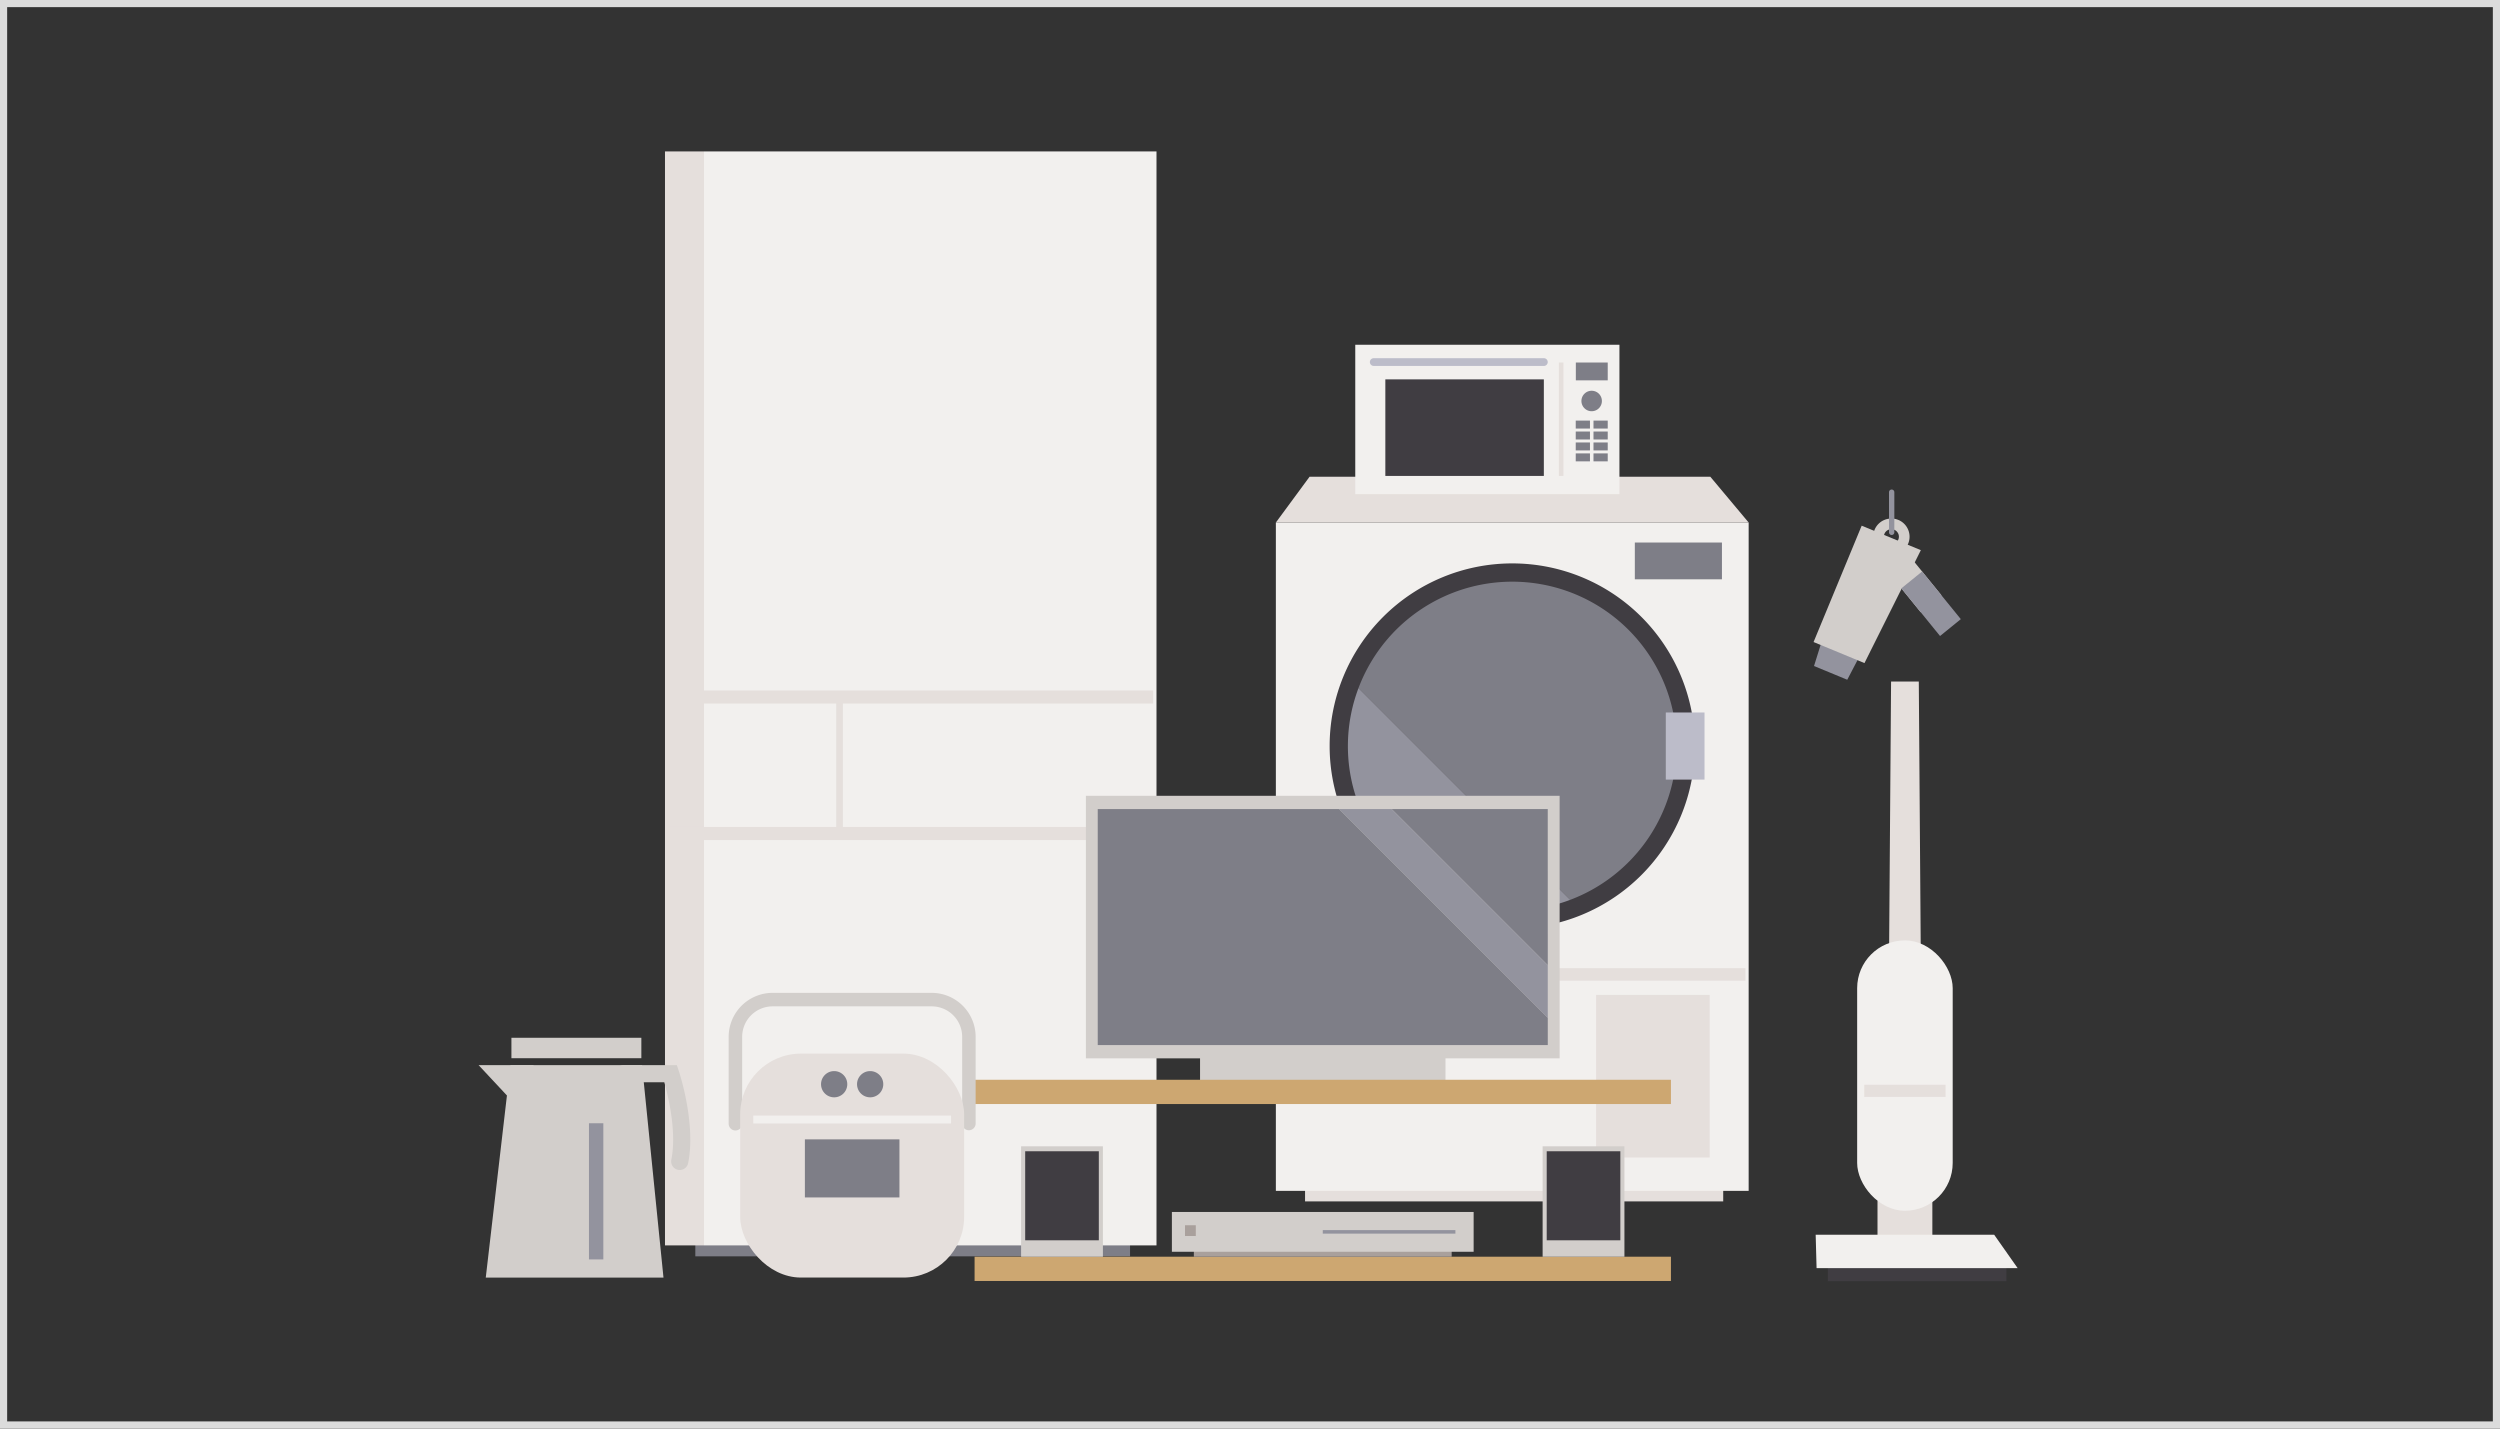<svg xmlns="http://www.w3.org/2000/svg" width="350" height="200" viewBox="0 0 350 200"><rect x="0" y="0" width="350" height="200" fill="#333333" stroke="none"/><g transform="translate(-143 -1765)"><g transform="translate(143 1765)" fill="none"><path d="M0,0H350V200H0Z" stroke="none"/><path d="M 1 1 L 1 199 L 349 199 L 349 1 L 1 1 M 0 0 L 350 0 L 350 200 L 0 200 L 0 0 Z" stroke="none" fill="#dcdcdc"/></g><g transform="translate(-1939.964 541.885)"><g transform="translate(2176.062 1244.314)"><rect width="60.861" height="4.508" transform="translate(4.247 150.18)" fill="#7e7e87"/><g transform="translate(0 0)"><rect width="63.35" height="153.156" transform="translate(5.462)" fill="#f2f0ee"/><rect width="5.462" height="153.156" fill="#e5dfdc"/></g><rect width="67.881" height="1.825" transform="translate(0.466 75.472)" fill="#e5dfdc"/><rect width="67.881" height="1.825" transform="translate(0.466 94.579)" fill="#e5dfdc"/><rect width="0.939" height="18.972" transform="translate(23.971 76.546)" fill="#e5dfdc"/></g><g transform="translate(2261.585 1271.381)"><g transform="translate(0 18.473)"><rect width="58.543" height="4.337" transform="translate(4.086 97.12)" fill="#e5dfdc"/><rect width="66.191" height="93.568" transform="translate(0 6.414)" fill="#f2f0ee"/><path d="M2600.354,1407.475h-66.191l4.721-6.414h56.1Z" transform="translate(-2534.163 -1401.06)" fill="#e5dfdc"/></g><g transform="translate(7.528 30.612)"><path d="M2585.642,1493.98a25.568,25.568,0,1,1,25.568-25.568A25.6,25.6,0,0,1,2585.642,1493.98Z" transform="translate(-2560.074 -1442.845)" fill="#403d42"/></g><rect width="15.9" height="22.767" transform="translate(44.834 91.019)" fill="#e5dfdc"/><rect width="65.295" height="1.756" transform="translate(0.448 87.275)" fill="#e5dfdc"/><rect width="12.196" height="5.15" transform="translate(50.255 27.688)" fill="#7e7e87"/><g transform="translate(10.085 33.169)"><path d="M2618.514,1474.656a23.009,23.009,0,0,0-44.541-8.113l29.643,29.643A23.046,23.046,0,0,0,2618.514,1474.656Z" transform="translate(-2572.491 -1451.645)" fill="#7e7e87"/><path d="M2591.885,1534.048a22.893,22.893,0,0,0,8.114-1.481l-29.643-29.643a23,23,0,0,0,21.53,31.124Z" transform="translate(-2568.874 -1488.026)" fill="#93939e"/></g><rect width="5.421" height="9.396" transform="translate(54.591 51.482)" fill="#bcbcc9"/><g transform="translate(11.117 0)"><rect width="36.984" height="20.915" fill="#f2f0ee"/><rect width="22.19" height="13.518" transform="translate(4.21 4.846)" fill="#403d42"/><rect width="0.638" height="15.878" transform="translate(28.504 2.487)" fill="#e5dfdc"/><rect width="4.464" height="2.496" transform="translate(30.879 2.487)" fill="#7e7e87"/><g transform="translate(30.864 10.618)"><rect width="1.992" height="1.114" fill="#7e7e87"/><rect width="1.992" height="1.114" transform="translate(2.487)" fill="#7e7e87"/></g><g transform="translate(30.864 12.148)"><rect width="1.992" height="1.114" fill="#7e7e87"/><rect width="1.992" height="1.114" transform="translate(2.487)" fill="#7e7e87"/></g><g transform="translate(30.864 13.679)"><rect width="1.992" height="1.114" fill="#7e7e87"/><rect width="1.992" height="1.114" transform="translate(2.487)" fill="#7e7e87"/></g><g transform="translate(30.864 15.209)"><rect width="1.992" height="1.114" fill="#7e7e87"/><rect width="1.992" height="1.114" transform="translate(2.487)" fill="#7e7e87"/></g><path d="M2682.842,1359.645a1.433,1.433,0,1,1-1.434,1.433A1.433,1.433,0,0,1,2682.842,1359.645Z" transform="translate(-2649.746 -1353.205)" fill="#7e7e87"/><path d="M2603.813,1345.036H2580a.542.542,0,1,1,0-1.084h23.816a.542.542,0,0,1,0,1.084Z" transform="translate(-2577.413 -1342.07)" fill="#bcbcc9"/></g></g><path d="M2623.843,1638.02" transform="translate(-336.203 -279.323)" fill="#cda771"/><g transform="translate(2219.405 1334.527)"><rect width="34.36" height="4.632" transform="translate(31.566 35.717)" fill="#d2cecb"/><rect width="97.491" height="3.398" transform="translate(0 39.756)" fill="#cda771"/><rect width="97.491" height="3.398" transform="translate(0 64.527)" fill="#cda771"/><rect width="66.322" height="36.757" transform="translate(15.584)" fill="#d2cecb"/><g transform="translate(17.242 1.858)"><path d="M2611.8,1561.22H2589.94l21.863,21.863Z" transform="translate(-2548.798 -1561.22)" fill="#7e7e87"/><path d="M2448.327,1561.22v33.041h63.006v-3.833l-29.208-29.209Z" transform="translate(-2448.327 -1561.22)" fill="#7e7e87"/><path d="M2572,1561.22h-7.345l29.208,29.209v-7.345Z" transform="translate(-2530.86 -1561.22)" fill="#93939e"/></g><g transform="translate(6.512 49.072)"><rect width="11.453" height="15.459" fill="#d2cecb"/><rect width="10.308" height="12.465" transform="translate(0.573 0.692)" fill="#403d42"/><g transform="translate(73.014)"><rect width="11.453" height="15.459" fill="#d2cecb"/><rect width="10.308" height="12.465" transform="translate(0.573 0.692)" fill="#403d42"/></g></g><g transform="translate(27.623 58.264)"><rect width="36.094" height="1.393" transform="translate(3.076 4.874)" fill="#a9a09c"/><rect width="42.245" height="5.571" fill="#d2cecb"/><rect width="18.57" height="0.493" transform="translate(21.123 2.539)" fill="#93939e"/><rect width="1.509" height="1.509" transform="translate(1.838 1.857)" fill="#a9a09c"/></g></g><g transform="translate(2336.868 1291.651)"><path d="M2834.063,1540.588h-4.478l.3-40.829h3.881Z" transform="translate(-2819.039 -1472.882)" fill="#e5dfdc"/><rect width="7.679" height="6.83" transform="translate(8.946 99.547)" fill="#e5dfdc"/><rect width="24.989" height="4.306" transform="translate(1.997 106.527)" fill="#403d42"/><path d="M2822.558,1771.02H2794.41l-.127-4.673h24.991Z" transform="translate(-2793.993 -1662.018)" fill="#f2f0ee"/><rect width="13.375" height="37.85" rx="6.688" transform="translate(6.098 63.12)" fill="#f2f0ee"/><rect width="11.383" height="1.707" transform="translate(7.094 83.326)" fill="#e5dfdc"/><g transform="translate(0 5.06)"><path d="M2800.084,1480.7l-1.946,3.725-4.652-1.924,1.253-4.012Z" transform="translate(-2793.427 -1462.855)" fill="#93939e"/><path d="M2808.3,1428.091l-7.894,15.81-7.126-2.947,6.736-16.289Z" transform="translate(-2793.285 -1424.665)" fill="#d2cecb"/><rect width="3.746" height="8.593" transform="translate(9.575 5.441) rotate(-39.087)" fill="#d2cecb"/><rect width="3.746" height="8.593" transform="translate(12.284 8.776) rotate(-39.087)" fill="#93939e"/></g><path d="M2824.55,1426.309a2.545,2.545,0,1,1,2.545-2.545A2.548,2.548,0,0,1,2824.55,1426.309Zm0-3.6a1.052,1.052,0,1,0,1.053,1.053A1.054,1.054,0,0,0,2824.55,1422.712Z" transform="translate(-2813.661 -1417.16)" fill="#d2cecb"/><path d="M2830,1413.611a.373.373,0,0,1-.373-.373v-5.617a.373.373,0,0,1,.747,0v5.617A.373.373,0,0,1,2830,1413.611Z" transform="translate(-2819.071 -1407.248)" fill="#93939e"/></g><g transform="translate(2149.964 1362.115)"><path d="M2304.11,1669.02a.945.945,0,0,1-.945-.946v-12.139a4.265,4.265,0,0,0-4.26-4.26h-22.279a4.265,4.265,0,0,0-4.26,4.26v12.139a.946.946,0,1,1-1.891,0v-12.139a6.158,6.158,0,0,1,6.151-6.151H2298.9a6.158,6.158,0,0,1,6.151,6.151v12.139A.945.945,0,0,1,2304.11,1669.02Z" transform="translate(-2235.462 -1649.784)" fill="#d2cecb"/><rect width="31.353" height="31.353" rx="8.504" transform="translate(36.626 8.506)" fill="#e5dfdc"/><rect width="1.112" height="27.684" transform="translate(38.46 18.29) rotate(-90)" fill="#f2f0ee"/><rect width="13.237" height="8.131" transform="translate(45.684 20.511)" fill="#7e7e87"/><g transform="translate(47.946 10.954)"><path d="M2316.83,1687.486a1.836,1.836,0,1,1-1.836,1.836A1.836,1.836,0,0,1,2316.83,1687.486Z" transform="translate(-2314.994 -1687.486)" fill="#7e7e87"/><path d="M2334.178,1687.486a1.836,1.836,0,1,1-1.836,1.836A1.836,1.836,0,0,1,2334.178,1687.486Z" transform="translate(-2327.302 -1687.486)" fill="#7e7e87"/></g><g transform="translate(0 6.288)"><path d="M2156.89,1684.6h18.422l3,29.745h-24.88Z" transform="translate(-2152.425 -1680.771)" fill="#d2cecb"/><rect width="18.19" height="2.862" transform="translate(22.789 2.862) rotate(180)" fill="#d2cecb"/><path d="M2160.179,1695.538l-10.214-10.941h7.62l5.242,4.614Z" transform="translate(-2149.965 -1680.771)" fill="#d2cecb"/><path d="M2224.838,1699.282a1.2,1.2,0,0,1-1.179-1.436c.78-3.9-.436-8.906-.986-10.847H2217a1.2,1.2,0,0,1,0-2.4h7.431l.274.821c.1.3,2.417,7.355,1.309,12.9A1.2,1.2,0,0,1,2224.838,1699.282Z" transform="translate(-2196.673 -1680.771)" fill="#d2cecb"/><rect width="2.012" height="19.061" transform="translate(15.456 11.969)" fill="#93939e"/></g></g></g></g></svg>